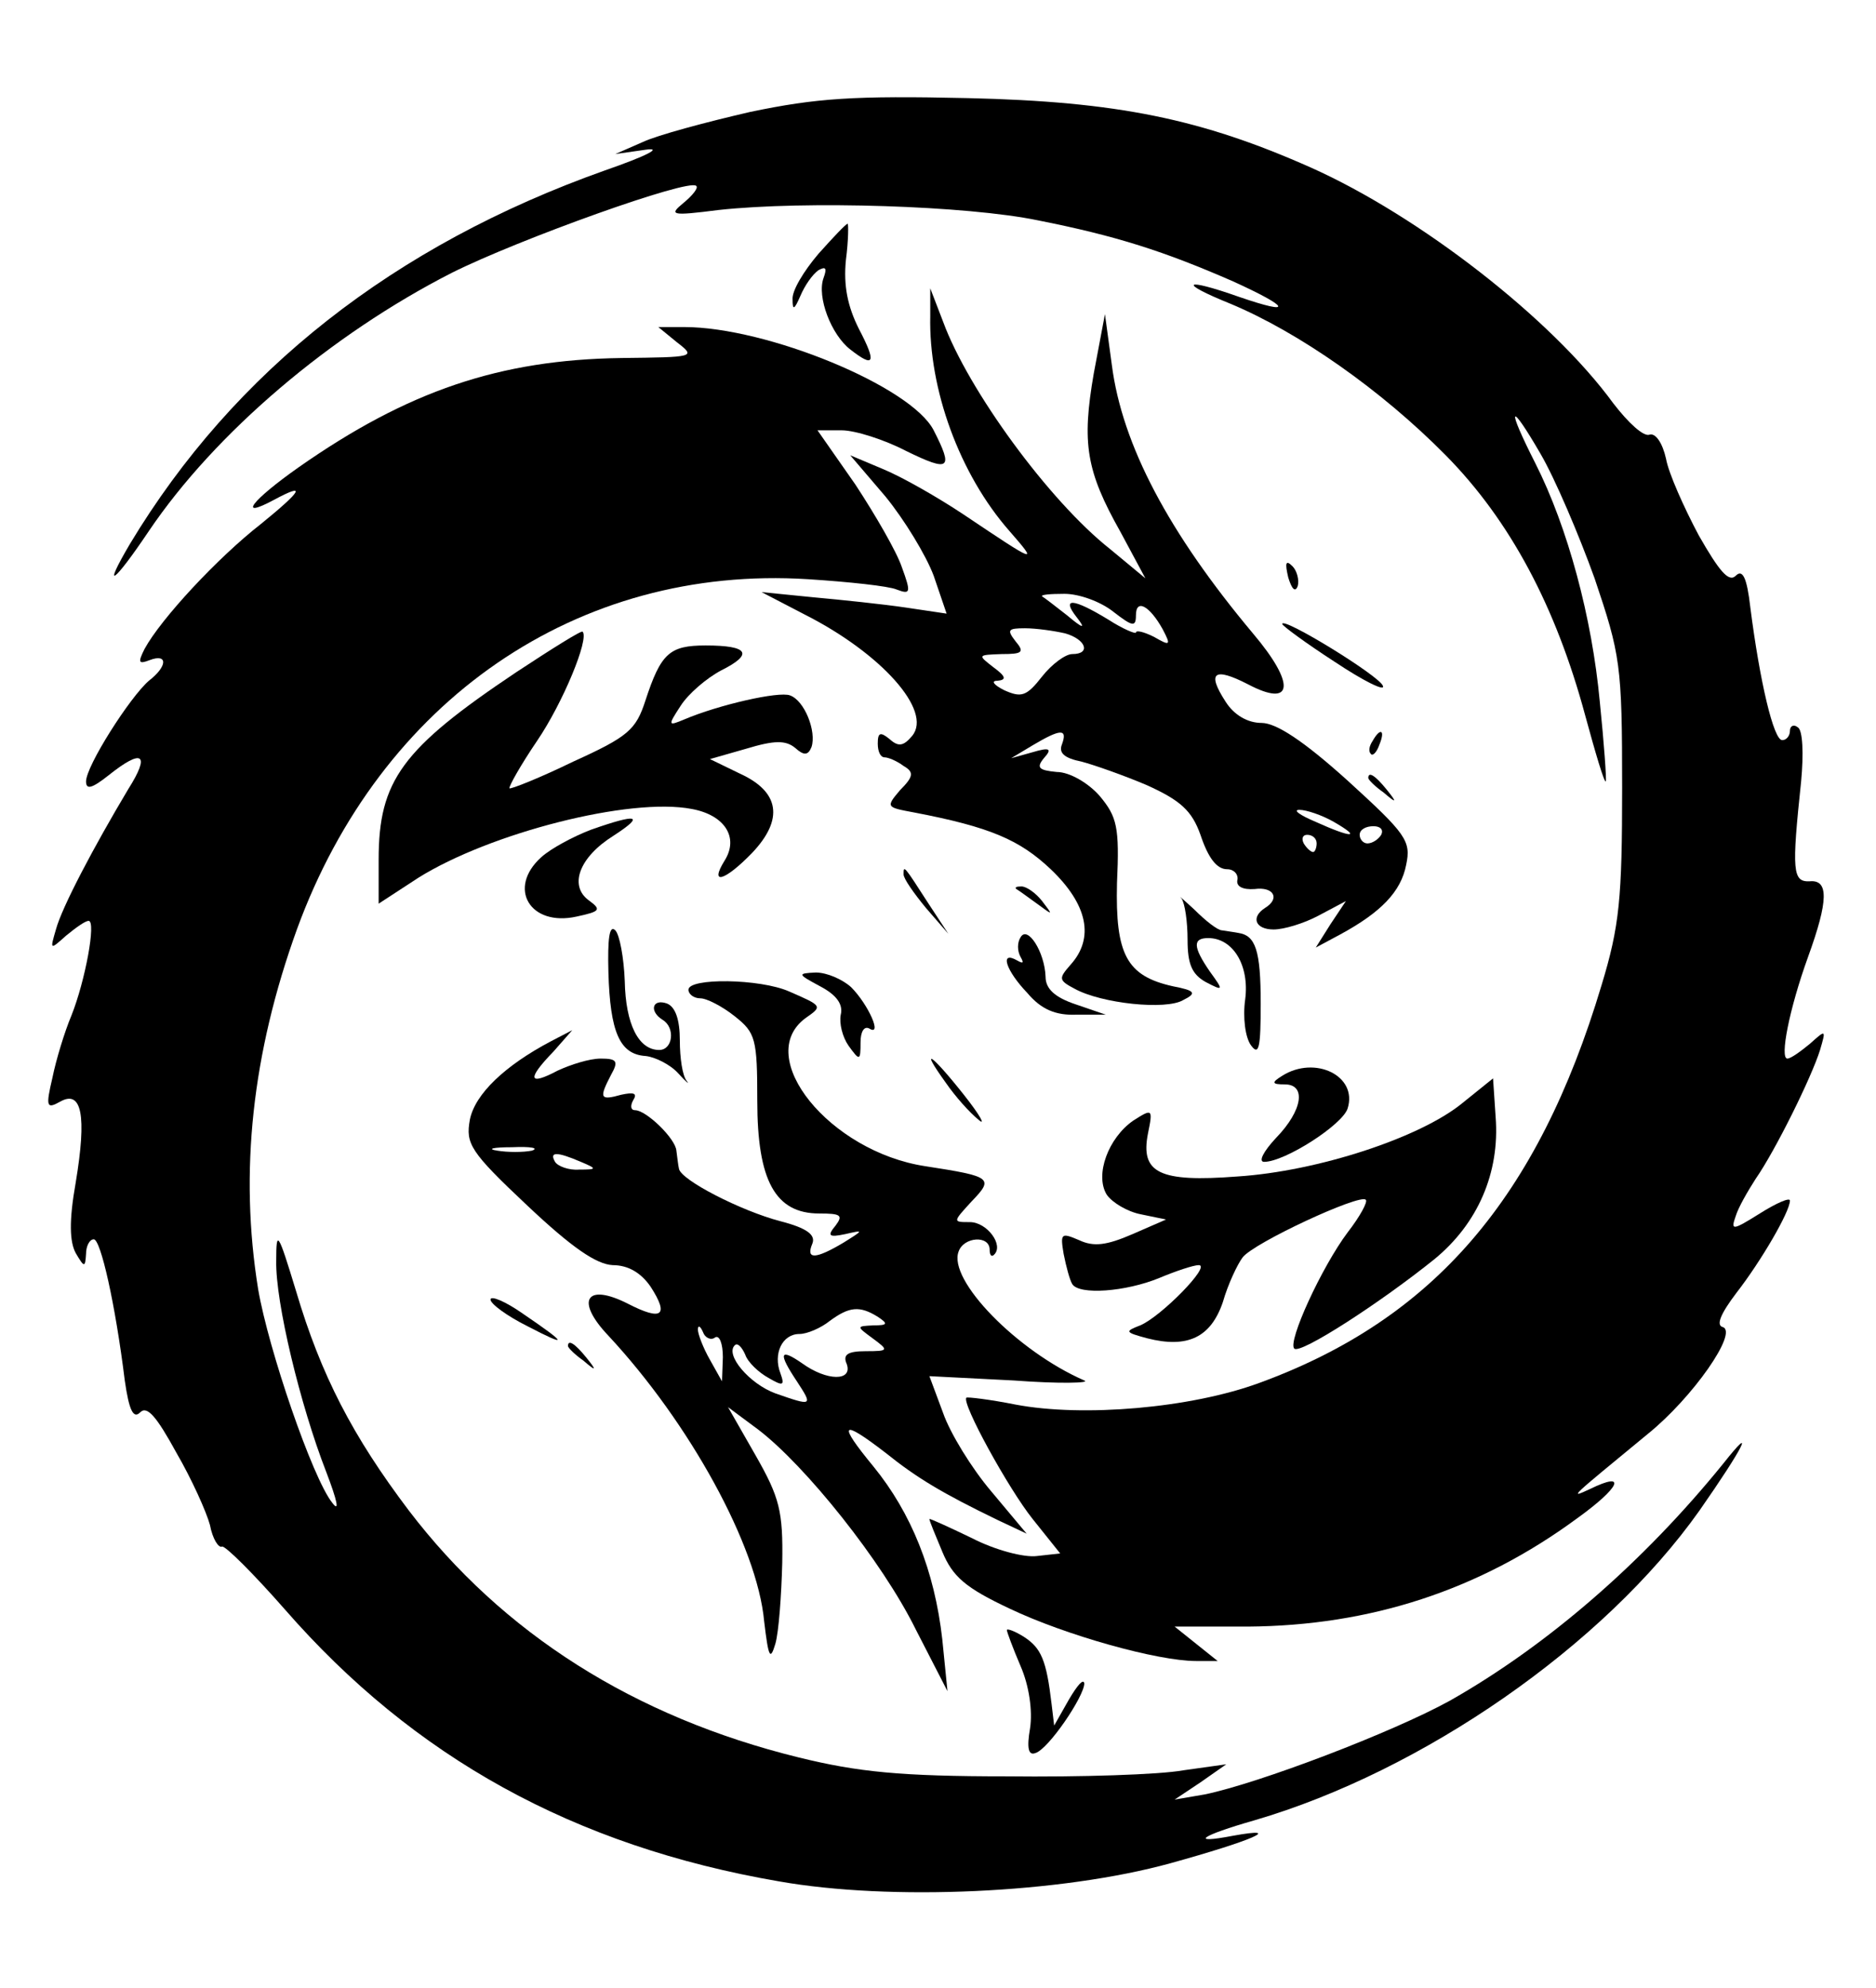 <?xml version="1.0" standalone="no"?>
<!DOCTYPE svg PUBLIC "-//W3C//DTD SVG 20010904//EN"
 "http://www.w3.org/TR/2001/REC-SVG-20010904/DTD/svg10.dtd">
<svg version="1.0" xmlns="http://www.w3.org/2000/svg"
 width="218pt" height="231pt" viewBox="0 0 218 231"
 preserveAspectRatio="xMidYMid meet">

<g transform="translate(0,231) scale(0.1,-0.1)"
fill="#000000" stroke="none">
<path d="M872 2180 c-52 -12 -108 -27 -125 -35 l-32 -14 35 5 c21 3 2 -7 -47
-24 -245 -87 -431 -233 -552 -434 -33 -56 -19 -46 22 15 77 114 211 228 352
300 78 39 276 110 284 101 3 -2 -4 -11 -15 -20 -17 -14 -14 -15 41 -8 101 11
289 5 371 -12 91 -18 147 -36 227 -71 66 -30 71 -40 7 -18 -65 23 -72 17 -10
-8 79 -33 175 -100 250 -176 75 -76 128 -176 162 -302 12 -44 22 -78 24 -77 1
2 -2 44 -7 93 -9 97 -37 202 -75 277 -34 67 -30 73 6 11 17 -29 45 -95 63
-145 30 -89 32 -100 32 -243 0 -129 -3 -161 -24 -230 -74 -247 -195 -388 -398
-462 -79 -29 -204 -40 -283 -25 -30 6 -56 9 -57 8 -6 -6 49 -106 77 -141 l32
-40 -27 -3 c-15 -2 -49 7 -76 21 -27 13 -49 23 -49 22 0 -2 7 -19 15 -38 12
-29 27 -42 78 -66 65 -31 172 -61 217 -61 l25 0 -25 20 -25 20 85 0 c142 1
269 42 383 126 50 36 58 55 15 34 -26 -12 -24 -11 67 64 52 42 105 118 87 124
-8 2 -3 15 16 40 28 36 62 94 62 107 0 4 -16 -3 -35 -15 -32 -20 -34 -20 -28
-3 3 10 14 29 23 43 23 33 65 118 75 150 7 24 7 24 -12 7 -11 -9 -22 -17 -26
-17 -9 0 2 57 24 118 24 66 24 90 2 88 -20 -1 -21 12 -10 116 3 32 2 60 -4 63
-5 4 -9 1 -9 -4 0 -6 -4 -11 -9 -11 -10 0 -26 68 -37 154 -4 35 -9 45 -17 37
-8 -8 -19 5 -43 47 -17 32 -35 72 -38 89 -4 18 -12 30 -19 28 -7 -3 -25 14
-42 36 -72 99 -226 218 -351 274 -128 57 -226 77 -399 81 -133 3 -176 0 -253
-16z"/>
<path d="M951 2015 c-17 -20 -31 -43 -30 -53 0 -13 2 -12 9 4 5 12 14 25 21
30 9 5 10 2 6 -9 -8 -22 9 -66 31 -83 28 -22 31 -16 10 24 -13 26 -18 50 -15
80 3 23 3 42 2 42 -2 0 -17 -16 -34 -35z"/>
<path d="M1081 1943 c-2 -85 34 -184 92 -250 34 -39 32 -38 -53 19 -30 20 -72
44 -94 53 l-38 16 41 -48 c22 -27 47 -68 56 -92 l15 -44 -47 7 c-27 4 -75 9
-108 12 l-60 6 50 -26 c89 -45 149 -112 125 -141 -10 -12 -16 -13 -26 -4 -11
9 -14 8 -14 -5 0 -9 3 -16 8 -16 4 0 14 -4 22 -10 12 -7 12 -12 -4 -28 -17
-20 -16 -20 16 -26 89 -17 123 -32 159 -66 43 -41 51 -80 23 -111 -14 -16 -14
-18 5 -28 31 -17 106 -25 126 -13 16 8 14 11 -12 16 -54 12 -67 37 -65 120 3
65 0 77 -20 101 -13 15 -35 28 -50 28 -21 2 -24 5 -15 16 10 11 7 13 -13 7
l-25 -7 25 15 c32 19 41 20 34 1 -4 -10 3 -16 23 -20 15 -4 49 -16 75 -27 40
-18 53 -30 63 -58 9 -27 19 -40 31 -40 8 0 13 -6 12 -12 -2 -8 6 -12 20 -11
22 3 30 -11 12 -22 -17 -11 -11 -25 10 -25 12 0 35 7 52 16 l32 17 -18 -27
-17 -27 28 15 c48 26 71 50 77 81 6 28 0 36 -68 98 -51 46 -83 67 -100 67 -16
0 -32 9 -42 25 -22 34 -13 40 26 20 53 -28 56 0 6 59 -98 117 -152 219 -164
312 l-8 59 -13 -69 c-14 -81 -9 -113 31 -184 l29 -54 -41 34 c-71 56 -165 185
-194 264 l-15 39 0 -32z m213 -344 c22 -17 26 -18 26 -4 0 20 16 11 31 -16 10
-19 9 -20 -10 -9 -12 6 -21 8 -21 5 0 -2 -15 4 -32 15 -41 25 -55 26 -37 3 11
-14 8 -14 -11 2 -14 11 -27 21 -29 22 -2 2 9 3 26 3 17 0 42 -9 57 -21z m-56
-25 c24 -7 30 -24 8 -24 -8 0 -24 -12 -35 -26 -18 -23 -24 -25 -44 -16 -12 6
-16 11 -8 11 11 1 10 5 -5 16 -18 14 -18 14 10 15 24 0 27 2 16 15 -10 13 -9
15 11 15 13 0 34 -3 47 -6z m312 -219 c33 -19 21 -19 -21 0 -19 8 -27 14 -19
14 8 0 26 -6 40 -14z m55 -15 c-3 -5 -10 -10 -16 -10 -5 0 -9 5 -9 10 0 6 7
10 16 10 8 0 12 -4 9 -10z m-75 -10 c0 -5 -2 -10 -4 -10 -3 0 -8 5 -11 10 -3
6 -1 10 4 10 6 0 11 -4 11 -10z"/>
<path d="M787 1912 c22 -17 20 -17 -65 -18 -141 -2 -248 -38 -375 -127 -54
-38 -72 -61 -29 -38 39 21 33 11 -15 -28 -50 -39 -116 -110 -135 -145 -8 -16
-7 -18 6 -13 21 8 21 -7 -1 -24 -22 -19 -73 -99 -73 -117 0 -10 7 -8 26 7 40
32 49 25 23 -16 -40 -67 -77 -137 -84 -163 -7 -24 -7 -24 12 -7 11 9 22 17 26
17 9 0 -4 -70 -20 -110 -8 -19 -18 -52 -22 -72 -8 -34 -7 -37 9 -28 25 14 31
-16 18 -94 -8 -45 -7 -69 0 -82 10 -17 11 -17 12 -1 0 9 4 17 9 17 8 0 25 -75
36 -164 5 -35 10 -45 18 -37 8 8 19 -5 42 -47 18 -31 35 -69 39 -84 3 -16 10
-27 14 -25 4 1 37 -32 73 -73 150 -172 336 -275 574 -316 130 -23 328 -14 455
21 94 26 134 43 73 32 -52 -10 -38 0 25 18 195 57 406 203 517 360 51 73 66
103 28 55 -93 -115 -205 -212 -318 -276 -67 -37 -222 -96 -285 -109 l-35 -6
30 20 30 21 -50 -7 c-27 -5 -120 -8 -205 -7 -123 0 -173 5 -242 22 -191 47
-344 144 -453 287 -65 86 -102 157 -131 255 -21 69 -23 72 -23 35 -1 -48 28
-168 58 -245 13 -34 16 -48 7 -36 -23 29 -74 178 -86 248 -22 136 -7 274 45
418 97 266 326 424 594 407 47 -3 94 -8 103 -12 16 -6 17 -4 6 26 -6 18 -31
61 -54 96 l-44 63 28 0 c16 0 50 -11 75 -24 51 -25 55 -21 32 24 -26 51 -194
120 -290 120 l-30 0 22 -18z"/>
<path d="M1497 1639 c4 -13 8 -18 11 -10 2 7 -1 18 -6 23 -8 8 -9 4 -5 -13z"/>
<path d="M1490 1585 c0 -2 27 -22 61 -44 33 -22 59 -35 56 -28 -3 11 -117 81
-117 72z"/>
<path d="M600 1529 c-133 -89 -160 -126 -160 -218 l0 -51 46 30 c83 52 246 94
318 80 38 -7 55 -33 38 -60 -18 -29 0 -24 32 9 37 39 32 71 -14 92 l-35 17 42
12 c33 10 46 10 57 1 10 -9 15 -9 19 1 6 18 -8 54 -25 60 -13 5 -83 -11 -123
-28 -19 -8 -19 -7 -4 16 9 14 30 32 47 41 38 19 32 29 -18 29 -42 0 -52 -9
-70 -64 -11 -34 -20 -42 -84 -71 -39 -19 -72 -32 -74 -31 -1 2 13 27 32 55 30
44 61 119 53 127 -1 2 -36 -20 -77 -47z"/>
<path d="M1595 1449 c-4 -6 -5 -12 -2 -15 2 -3 7 2 10 11 7 17 1 20 -8 4z"/>
<path d="M1590 1406 c0 -2 8 -10 18 -17 15 -13 16 -12 3 4 -13 16 -21 21 -21
13z"/>
<path d="M687 1346 c-21 -8 -47 -22 -58 -32 -40 -36 -13 -81 41 -69 28 6 29 8
14 19 -23 17 -11 50 29 75 37 24 28 26 -26 7z"/>
<path d="M1050 1294 c0 -5 12 -22 26 -39 l26 -30 -23 35 c-29 45 -29 45 -29
34z"/>
<path d="M1181 1277 c2 -1 13 -9 24 -17 19 -14 19 -14 6 3 -7 9 -18 17 -24 17
-6 0 -8 -1 -6 -3z"/>
<path d="M1373 1266 c4 -6 7 -27 7 -48 0 -28 5 -40 21 -49 21 -11 21 -10 5 12
-20 29 -20 39 -2 39 29 0 48 -32 43 -71 -3 -21 0 -45 7 -54 9 -12 11 -2 11 49
0 62 -6 79 -26 82 -5 1 -13 2 -19 3 -5 0 -19 11 -32 24 -13 12 -20 18 -15 13z"/>
<path d="M707 1180 c2 -69 13 -95 43 -97 11 -1 29 -10 38 -20 9 -10 14 -14 10
-9 -5 6 -8 27 -8 47 0 24 -5 39 -15 43 -17 6 -21 -9 -5 -19 15 -9 12 -35 -4
-35 -24 0 -39 30 -40 80 -1 27 -6 54 -11 59 -7 7 -9 -10 -8 -49z"/>
<path d="M1186 1221 c-4 -6 -4 -16 0 -23 4 -7 3 -8 -4 -4 -21 12 -13 -12 12
-38 16 -19 33 -26 57 -25 l34 0 -35 12 c-24 8 -35 18 -35 32 -1 29 -21 60 -29
46z"/>
<path d="M953 1164 c19 -10 27 -21 24 -33 -2 -10 2 -26 9 -36 13 -18 14 -18
14 4 0 12 4 19 10 16 16 -10 -1 28 -21 48 -10 9 -28 17 -41 17 -22 -1 -21 -2
5 -16z"/>
<path d="M800 1160 c0 -5 6 -10 14 -10 7 0 25 -9 40 -21 24 -19 26 -26 26 -98
0 -93 21 -131 72 -131 25 0 28 -2 19 -14 -10 -12 -8 -14 11 -10 22 5 22 5 -2
-10 -32 -19 -44 -20 -36 -1 4 10 -6 18 -37 26 -46 12 -116 48 -118 61 -1 4 -2
14 -3 21 -1 14 -35 47 -48 47 -5 0 -6 5 -2 12 5 8 0 9 -14 6 -25 -7 -26 -4
-12 23 9 16 7 19 -12 19 -13 0 -35 -7 -50 -14 -34 -18 -36 -10 -5 22 l22 25
-25 -13 c-53 -28 -88 -61 -94 -91 -5 -28 0 -37 67 -100 52 -49 80 -68 99 -69
18 0 33 -9 44 -25 22 -34 13 -40 -26 -20 -49 25 -62 4 -23 -37 94 -101 173
-244 181 -332 5 -42 7 -46 13 -26 4 14 7 56 8 94 1 60 -3 76 -31 125 l-32 56
35 -26 c55 -42 144 -153 183 -232 l37 -72 -6 60 c-9 80 -36 147 -80 201 -42
51 -38 56 14 16 36 -29 66 -47 130 -78 l34 -16 -41 49 c-23 27 -48 68 -56 91
l-16 43 98 -5 c53 -4 90 -3 82 0 -78 34 -159 117 -146 150 6 17 36 19 36 2 0
-6 2 -9 5 -6 12 11 -8 38 -28 38 -20 0 -20 0 2 24 26 27 24 29 -54 41 -111 17
-200 127 -139 172 20 14 20 14 -19 31 -34 15 -117 16 -117 2z m-182 -187 c-10
-2 -28 -2 -40 0 -13 2 -5 4 17 4 22 1 32 -1 23 -4z m57 -13 c19 -8 19 -9 -2
-9 -12 -1 -25 4 -28 9 -7 12 2 12 30 0z m345 -180 c12 -8 12 -10 -5 -10 -20
-1 -20 -1 -1 -15 19 -14 19 -15 -8 -15 -21 0 -27 -4 -22 -15 7 -20 -23 -20
-52 1 -26 18 -28 12 -6 -21 19 -29 18 -29 -25 -14 -30 11 -59 45 -47 56 3 3 8
-2 12 -11 3 -9 16 -21 27 -27 17 -10 19 -9 14 5 -9 23 2 46 22 46 9 0 25 7 35
15 23 17 35 18 56 5z m-189 -24 c5 3 9 -7 9 -23 l-1 -28 -14 25 c-8 14 -14 30
-14 35 0 6 3 4 6 -3 2 -6 9 -10 14 -6z"/>
<path d="M1099 1052 c11 -16 28 -35 38 -43 9 -8 2 5 -17 29 -38 48 -52 57 -21
14z"/>
<path d="M1490 1060 c-13 -8 -12 -10 3 -10 25 0 21 -30 -10 -62 -15 -16 -21
-28 -14 -28 24 0 91 43 97 62 12 38 -38 62 -76 38z"/>
<path d="M1699 1028 c-49 -40 -168 -79 -261 -85 -91 -7 -113 4 -104 50 6 29 5
29 -17 15 -29 -20 -45 -63 -31 -86 6 -9 24 -20 40 -23 l29 -6 -39 -17 c-30
-13 -45 -15 -62 -7 -21 9 -22 8 -18 -16 3 -15 7 -30 10 -35 8 -13 62 -9 101 7
19 8 40 15 46 15 15 0 -44 -60 -68 -70 -18 -7 -18 -8 8 -15 47 -12 74 1 88 42
6 21 17 44 23 52 13 17 136 74 143 67 3 -2 -7 -20 -21 -38 -30 -40 -70 -127
-62 -135 7 -7 101 54 163 104 50 41 76 100 71 165 l-3 45 -36 -29z"/>
<path d="M570 800 c0 -5 19 -19 43 -31 48 -25 47 -21 -6 15 -20 14 -37 21 -37
16z"/>
<path d="M660 746 c0 -2 8 -10 18 -17 15 -13 16 -12 3 4 -13 16 -21 21 -21 13z"/>
<path d="M1170 416 c0 -2 7 -21 16 -42 10 -23 14 -52 11 -72 -4 -23 -2 -32 6
-29 15 4 57 66 57 81 -1 6 -8 -2 -18 -19 l-17 -30 -3 25 c-6 51 -12 65 -32 78
-11 7 -20 10 -20 8z"/>
</g>
</svg>
